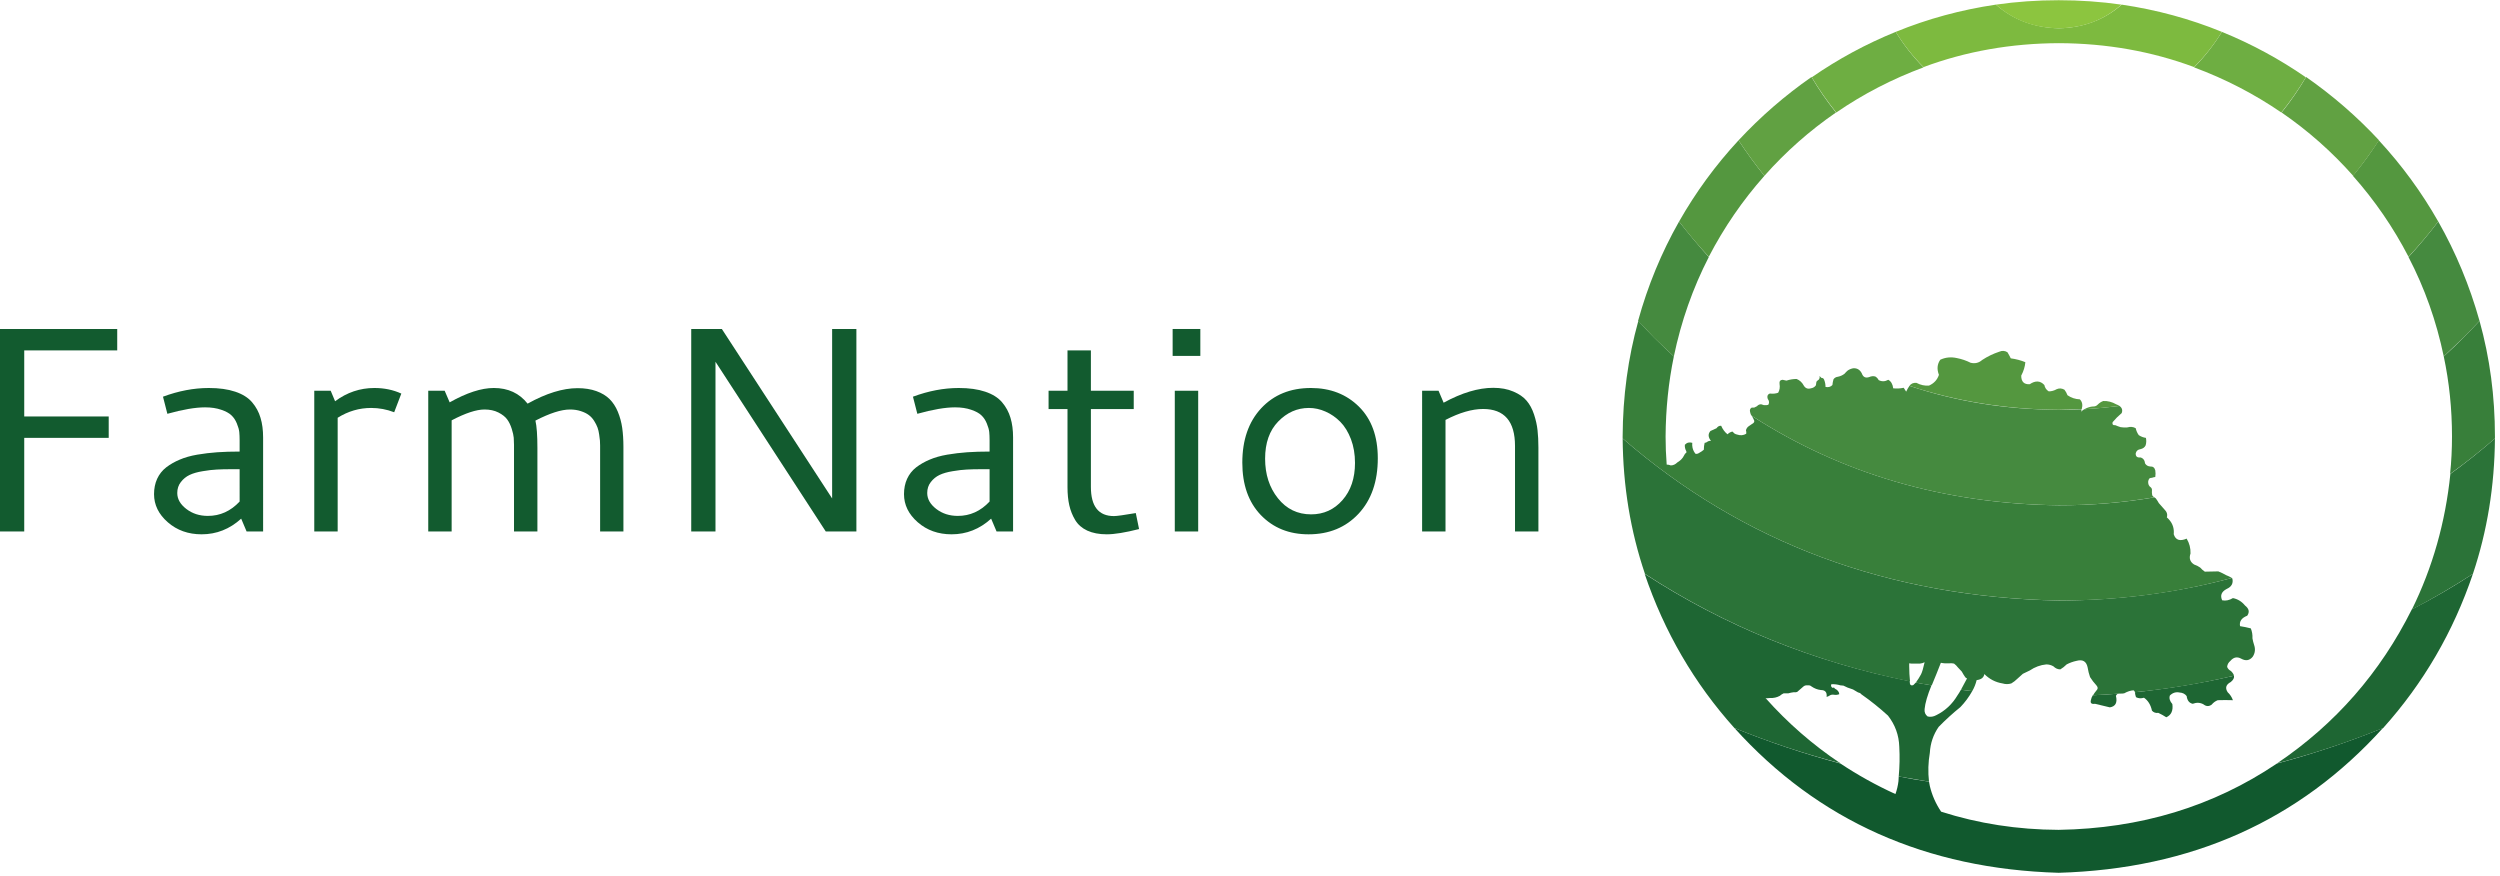 <?xml version="1.0" encoding="UTF-8" standalone="no"?>
<svg
   xmlns:dc="http://purl.org/dc/elements/1.1/"
   xmlns:cc="http://creativecommons.org/ns#"
   xmlns:rdf="http://www.w3.org/1999/02/22-rdf-syntax-ns#"
   xmlns:svg="http://www.w3.org/2000/svg"
   xmlns="http://www.w3.org/2000/svg"
   viewBox="0 0 605.333 212"
   height="212"
   width="605.333"
   xml:space="preserve"
   id="svg2"
   version="1.1"><defs
     id="defs6" /><g
     transform="matrix(1.333,0,0,-1.333,0,212)"
     id="g10"><g
       transform="scale(0.1)"
       id="g12"><path
         id="path14"
         style="fill:#11592e;fill-opacity:1;fill-rule:evenodd;stroke:none"
         d="m 3739.45,83.012 c -74.65,0.309 -145.82,11.328 -213.47,33.008 -9.69,14.332 -16.53,29.8 -20.51,46.48 -0.67,2.66 -1.17,5.352 -1.52,8.012 -18.33,2.648 -36.65,5.816 -55,9.488 0,-3.012 -0.16,-5.82 -0.47,-8.52 -1.02,-8.32 -2.86,-16.128 -5.51,-23.468 -35,15.968 -68.36,34.488 -100,55.508 -66.02,17.652 -130.16,39.14 -192.5,64.492 C 3302.46,99.648 3498.79,11.988 3739.45,5 c 240.67,6.988 437,94.648 589.03,263.012 -62.35,-25.352 -126.53,-46.84 -192.5,-64.492 C 4020.31,125.512 3888.12,85.352 3739.45,83.012" /><path
         id="path16"
         style="fill:#1e6633;fill-opacity:1;fill-rule:evenodd;stroke:none"
         d="m 3805.47,311.988 c 8.98,-1.988 18.01,-4.136 26.99,-6.476 10.35,1.636 13.99,8.668 11.02,20.968 1.32,2.7 3.16,4.032 5.47,4.032 -15.67,-1.332 -31.49,-2.352 -47.5,-3.012 -1.65,-2.66 -2.82,-5.66 -3.48,-8.98 -1.33,-5.36 1.17,-7.5 7.5,-6.532" /><path
         id="path18"
         style="fill:#1e6633;fill-opacity:1;fill-rule:evenodd;stroke:none"
         d="m 3857.97,331.48 c -2.35,-0.308 -4.69,-0.46 -6.99,-0.46 1.64,0 3.47,0 5.47,0 0.35,0.312 0.85,0.46 1.52,0.46" /><path
         id="path20"
         style="fill:#1e6633;fill-opacity:1;fill-rule:evenodd;stroke:none"
         d="m 4380.98,483.52 c -57.35,-115 -138.87,-208.168 -244.53,-279.54 66.01,17.348 130.19,38.68 192.5,64.032 73,81.328 127.34,174.648 163,280 -35.66,-23.364 -72.65,-44.852 -110.97,-64.492" /><path
         id="path22"
         style="fill:#1e6633;fill-opacity:1;fill-rule:evenodd;stroke:none"
         d="m 3206.95,322.5 c 0.35,0 1.02,-0.16 2,-0.512 2.03,0.352 4.02,0.512 6.01,0.512 6.68,-0.352 12.66,1.02 18.01,3.98 2.34,2.04 4.65,3.52 6.99,4.54 2.66,0 5.51,0 8.52,0 3.32,0.968 6.64,1.64 10,1.992 2.3,-0.352 4.33,-0.16 5.97,0.508 3.67,3.32 7.5,6.64 11.53,10 1.99,1.64 4.49,2.3 7.5,1.992 2.97,0.308 5.31,-0.352 6.99,-1.992 5.31,-3.68 10.98,-5.86 16.99,-6.532 8.01,0 11.49,-4.136 10.51,-12.5 2.34,0.672 4.14,1.532 5.51,2.5 1.99,1.332 4.33,1.844 6.99,1.532 3.98,-0.668 7.5,-0.36 10.51,0.968 -0.36,4.344 -3.01,7.66 -8.01,10 -0.35,0.672 -0.86,1.332 -1.52,1.992 -0.98,-0.308 -2,-0.46 -2.97,-0.46 -2.35,1.64 -3.01,3.82 -2.03,6.48 5.66,0.352 11.17,-0.352 16.52,-1.988 1.64,0 3.48,-0.16 5.51,-0.512 2.3,-1.02 4.8,-2.148 7.5,-3.52 3.32,-0.968 6.64,-2.14 10,-3.468 2.97,-1.68 5.82,-3.364 8.47,-5 1.33,-0.672 2.85,-1.172 4.5,-1.532 0.66,-0.968 1.52,-1.832 2.5,-2.5 16.67,-11.64 32.69,-24.492 48,-38.468 13.01,-16.684 19.85,-35.512 20.51,-56.532 1.02,-17.96 0.66,-35.968 -1.01,-53.98 18.35,-3.32 36.67,-6.48 55,-9.488 -2,17.648 -1.49,35.148 1.52,52.5 0.98,17.34 6.33,33.008 15.98,46.988 12.34,12.66 25.5,24.648 39.53,36.02 8.32,8.628 15.47,18.32 21.48,28.98 -6.99,1.02 -13.83,1.84 -20.51,2.5 -1.99,-3.668 -4.14,-7.148 -6.48,-10.512 -9.34,-15.656 -21.99,-27.5 -38.01,-35.508 -5.35,-2.96 -10.66,-3.82 -16.01,-2.5 -4.34,3.36 -6.14,7.86 -5.47,13.52 0.97,10.66 5.15,25 12.5,43.012 -9.34,1.636 -18.87,3.32 -28.52,5 -1.68,-1.68 -3.16,-3.172 -4.49,-4.492 -4.34,-1.68 -6.52,0.312 -6.52,5.968 0,0.352 0,0.672 0,1.024 -175.67,35.308 -336.14,100.308 -481.49,195 35.66,-105.352 90,-198.672 163.01,-280 62.34,-25.352 126.48,-46.684 192.5,-64.032 -50.35,33.68 -95.67,73.168 -136.02,118.52" /><path
         id="path24"
         style="fill:#1e6633;fill-opacity:1;fill-rule:evenodd;stroke:none"
         d="m 3894.45,323.012 c 7.35,-5 12.19,-12.852 14.5,-23.524 3,-3.316 6.83,-4.648 11.52,-3.976 5,-2.352 9.84,-5 14.49,-8.012 8.99,3.98 12.66,11.988 11.02,23.98 -4.69,5.36 -6.18,10.508 -4.53,15.508 5,5 10.85,6.844 17.5,5.512 5.66,-0.352 10,-2.5 13,-6.48 1.02,-8.008 4.69,-12.7 11.02,-14.032 6.99,2.66 13.48,2.352 19.49,-0.968 5,-4.032 10,-4.18 15,-0.508 3.01,3.668 6.68,6.328 11.02,8.008 8.98,0.312 18.16,0.312 27.5,0 -2.03,5.66 -5.2,10.46 -9.53,14.492 -5,7.648 -3.17,13.828 5.5,18.468 4.69,3.68 6.68,7.5 6.02,11.532 -58.67,-13.672 -118.67,-23.672 -180,-30 0.31,-3.364 0.98,-6.332 1.99,-9.032 4.34,-2.3 9.18,-2.648 14.49,-0.968" /><path
         id="path26"
         style="fill:#2b7338;fill-opacity:1;fill-rule:evenodd;stroke:none"
         d="m 4380.98,483.012 c 37.97,20 75,41.636 110.97,65 26.02,77.648 39.34,159.648 40,245.968 -25.97,-22.652 -53,-44.14 -80.97,-64.492 -9.03,-88.008 -32.35,-170.148 -70,-246.476" /><path
         id="path28"
         style="fill:#2b7338;fill-opacity:1;fill-rule:evenodd;stroke:none"
         d="m 3467.97,380 c 0,1.68 0,3.52 0,5.512 1.33,0 2.65,-0.16 3.98,-0.512 5.35,0 10.51,0 15.51,0 3.32,0.352 6.17,1.172 8.52,2.5 -2.35,-10.66 -4.53,-18.012 -6.53,-21.988 -2.65,-5 -5.82,-10 -9.49,-15 9.65,-1.992 19.34,-3.672 28.99,-5 6.01,14.328 11.52,28.008 16.52,40.968 4.33,-0.968 9.33,-1.32 15,-0.968 3.32,0.308 6.33,0.148 8.98,-0.512 2.66,-1.988 5,-4.34 7,-6.988 2.34,-2.66 4.68,-5.16 7.03,-7.5 1.99,-3.672 4.14,-7.192 6.48,-10.512 0.66,-0.66 1.68,-1.328 3.01,-1.988 -3.67,-6.992 -7.35,-13.832 -11.02,-20.512 7,-1.02 13.83,-1.84 20.51,-2.5 3.67,6.332 6.33,13.012 8.01,20 8.32,1.02 13.01,4.648 13.98,11.02 9.34,-9.34 20.35,-15 33.01,-17.04 5.35,-1.64 10.66,-1.64 16.02,0 3.98,2.352 7.65,5.2 10.97,8.52 3.36,3.012 6.68,6.02 10,8.98 4.03,2.04 8.17,4.032 12.5,6.02 9.34,6.332 19.34,10 30,11.02 4.69,0 9.03,-1.18 13.01,-3.52 3.67,-3.668 7.85,-5.512 12.5,-5.512 3.99,2.352 7.85,5.352 11.49,9.032 5.66,2.96 11.67,5.152 18,6.48 11.02,3.012 17.66,-0.82 20,-11.48 1.02,-6.372 2.5,-12.348 4.5,-18.008 3.35,-5.352 7.18,-10.352 11.52,-15 3.01,-3.364 3.01,-6.532 0,-9.492 -2.35,-2.7 -4.34,-5.508 -6.02,-8.52 15.67,0.66 31.53,1.68 47.5,3.012 0.67,0 1.33,0 2,0 2.34,0.308 4.68,0.508 7.03,0.508 5.97,3.32 11.64,5.152 16.99,5.46 1.33,-0.66 2.15,-1.832 2.5,-3.468 61.33,5.968 121.33,15.968 180,30 -0.67,2.648 -2.5,5.508 -5.51,8.468 -3.32,1.68 -5.66,4.18 -6.99,7.5 0.31,4.34 2.34,8.008 5.98,11.02 5.66,6.68 12.18,8.012 19.53,3.98 8.32,-4.64 15.31,-3.468 20.97,3.52 4.34,6.68 5.16,13.832 2.5,21.48 -1.33,4.032 -2.34,8.008 -3,12.04 0.35,6.32 -0.67,12.3 -2.97,17.96 -6.37,1.68 -12.86,3.008 -19.53,4.032 -1.65,8.668 2.69,15 13,18.976 4.69,6.684 3.36,12.852 -3.98,18.524 -6.02,7.34 -13.36,11.828 -21.99,13.468 -6.68,-3.98 -13.17,-5.308 -19.53,-3.98 -3.99,8.672 -1.33,15.512 8,20.512 9.03,3.976 12.5,10.308 10.51,18.976 -0.35,0.352 -0.66,0.672 -1.01,1.024 -100.67,-26.992 -205.32,-40.672 -313.99,-41.024 -309.34,6.332 -573.51,104.492 -792.5,294.492 0.66,-86.32 14.18,-168.32 40.51,-245.968 145.31,-94.692 305.82,-159.852 481.48,-195.512 -0.97,9.34 -1.48,18.52 -1.48,27.5" /><path
         id="path30"
         style="fill:#387f3a;fill-opacity:1;fill-rule:evenodd;stroke:none"
         d="m 4438.95,943.012 c 10,-46.992 15,-95.512 15,-145.512 0,-23.012 -1.14,-45.66 -3.48,-68.012 28.32,20.352 55.51,41.84 81.48,64.492 0,1.372 0,2.5 0,3.52 0,73.012 -9.33,143.012 -28,210 -9.65,-10.352 -19.5,-20.512 -29.5,-30.512 -11.33,-11.636 -23.16,-23.008 -35.5,-33.976" /><path
         id="path32"
         style="fill:#387f3a;fill-opacity:1;fill-rule:evenodd;stroke:none"
         d="m 4053.95,540.512 c -2.97,1.988 -6.33,3.668 -10,5 -4.65,2.648 -9.5,5 -14.5,6.988 -8.67,-0.352 -16.83,-0.512 -24.49,-0.512 -3.01,1.992 -5.82,4.492 -8.51,7.5 -3.33,2.352 -7,4.184 -10.98,5.512 -7.35,4.648 -9.49,11.328 -6.52,20 0.35,9.648 -2,18.672 -7,26.988 -12.34,-5.308 -20.15,-2.648 -23.47,8.012 0.97,10 -1.68,18.672 -8.01,26.02 -1.33,1.64 -2.85,3.16 -4.49,4.492 0.31,0.66 0.47,1.328 0.47,1.988 0.66,4.34 -0.67,8.16 -3.99,11.48 -3.67,4.032 -7.34,8.168 -11.01,12.5 -1.65,3.008 -3.48,5.86 -5.47,8.52 -0.67,0.66 -1.53,1.328 -2.5,1.988 -56.68,-9.648 -114.53,-14.488 -173.52,-14.488 -208.01,2.66 -393.98,56.84 -558.01,162.5 1.33,-1.988 2.5,-4.18 3.52,-6.48 1.64,-2.7 1.48,-4.848 -0.51,-6.532 -2.66,-1.636 -5.35,-3.468 -8.01,-5.508 -2.65,-1.64 -4.49,-4.14 -5.5,-7.5 0.66,-2.3 0.85,-4.492 0.5,-6.48 -5,-3.012 -10.5,-3.52 -16.48,-1.48 -1.68,0.308 -3.36,0.968 -5,1.992 -1.33,1.328 -2.5,2.5 -3.52,3.468 -3.32,-0.66 -6.33,-2.3 -8.98,-5 -5,4.032 -8.83,9.18 -11.52,15.508 -3.33,0.352 -6.14,-1.168 -8.48,-4.488 -3.67,-1.68 -7.35,-3.32 -11.02,-5 -4.65,-5.352 -4.33,-11.328 1.02,-18.012 -2.35,0.352 -4.49,-0.148 -6.52,-1.476 -0.98,-0.672 -1.84,-1.172 -2.5,-1.532 -0.98,-0.308 -1.84,-0.46 -2.5,-0.46 -0.98,-3.68 -1.49,-7.86 -1.49,-12.5 -2.34,-2.04 -5,-3.872 -8.01,-5.508 -2.34,-1.684 -4.65,-2.352 -6.99,-1.992 -2.66,2.96 -4.49,6.64 -5.51,10.968 -0.66,3.012 -0.82,6.024 -0.5,9.032 -5.32,1.64 -9.81,0.46 -13.48,-3.52 -0.35,-3.98 0.51,-7.852 2.5,-11.48 0.98,-2.04 0.31,-3.52 -1.99,-4.54 -1.37,-2.3 -2.7,-4.64 -4.03,-6.992 -2.65,-3.668 -5.97,-6.636 -10,-8.976 -3.67,-3.672 -7.65,-5.512 -11.99,-5.512 -2.66,1.02 -5.16,1.48 -7.5,1.48 -1.33,17.04 -1.99,34.032 -1.99,51.02 0.31,50 5.31,98.52 15,145.512 -11.99,10.968 -23.83,22.34 -35.51,33.976 -10,10 -19.65,20.16 -28.98,30.512 -18.68,-66.988 -28.17,-136.988 -28.52,-210 0,-1.02 0,-2.148 0,-3.52 218.99,-190 483.16,-288.16 792.5,-294.492 108.67,0 213.32,13.672 313.99,41.024" /><path
         id="path34"
         style="fill:#458a3f;fill-opacity:1;fill-rule:evenodd;stroke:none"
         d="m 3040.47,943.012 c 13.32,63.978 34.49,124.138 63.48,180.508 -18.64,20.66 -36.65,42.14 -53.99,64.49 -31.99,-56.33 -56.84,-116.53 -74.49,-180.51 9.65,-10.352 19.33,-20.512 28.98,-30.512 11.68,-11.328 23.67,-22.648 36.02,-33.976" /><path
         id="path36"
         style="fill:#458a3f;fill-opacity:1;fill-rule:evenodd;stroke:none"
         d="m 3909.45,690.512 c -0.66,3.316 -0.82,6.828 -0.5,10.508 -0.32,1.992 -0.98,3.32 -2,3.98 -1.64,1.02 -3,2.5 -3.98,4.488 -1.68,4.692 -1.17,8.672 1.48,11.992 1.33,0.668 2.85,1.02 4.5,1.02 1.67,0.66 3.67,1.172 6.01,1.48 0.66,4.032 0.66,8.008 0,12.04 -1.33,5 -4.34,7.3 -8.98,6.992 -4.34,0.308 -7.5,2.148 -9.53,5.508 -0.67,5.968 -3.48,9.64 -8.48,10.968 -6.02,-0.66 -8.83,1.84 -8.52,7.5 1.02,4.34 3.83,6.84 8.52,7.5 4.65,1.024 7.81,3.364 9.49,6.992 1.33,4.34 1.49,8.872 0.51,13.52 -4.69,0.66 -9.02,2.34 -13.01,5 -2.66,3.672 -4.49,7.852 -5.51,12.5 -4.33,2.66 -9.49,3.16 -15.5,1.48 -3.99,-0.308 -7.97,-0.152 -12,0.508 -3.32,1.024 -6.48,2.192 -9.49,3.524 -4.34,-0.352 -6.01,1.476 -5,5.508 5,5.968 10.51,11.48 16.49,16.48 2.03,5.352 0.66,9.648 -3.99,13.012 -21.01,-2.66 -42.34,-4.692 -63.98,-6.024 -2.03,-0.968 -3.87,-2.5 -5.51,-4.488 0.31,1.328 0.51,2.852 0.51,4.488 -13.68,-0.66 -27.35,-0.968 -41.02,-0.968 -95.35,0.308 -185.82,14.8 -271.48,43.468 -2.35,-3.316 -4.34,-6.828 -6.02,-10.508 -1.33,2.348 -2.85,4.692 -4.49,7.04 -6.02,-1.372 -12.35,-1.68 -19.02,-1.02 -0.98,7.66 -3.99,12.852 -8.99,15.512 -6.01,-3.364 -11.84,-3.524 -17.5,-0.512 -1.33,2.66 -3.32,4.84 -6.01,6.48 -3.64,1.02 -7.31,0.668 -10.98,-0.968 -6.68,-2.352 -11.17,-0.16 -13.52,6.476 -3.32,6.684 -8.47,9.852 -15.5,9.492 -3.64,-0.66 -7,-1.992 -10,-3.98 -2,-1.68 -3.99,-3.672 -5.98,-6.02 -3.36,-2.652 -7.35,-4.492 -11.99,-5.46 -3.36,-0.36 -6.02,-1.84 -8.01,-4.54 -1.02,-3.628 -1.68,-7.14 -1.99,-10.46 -3.01,-3.36 -7.19,-4.54 -12.5,-3.52 0,4.648 -0.86,8.98 -2.5,13.012 -0.36,1.328 -1.18,2.34 -2.5,3.008 -0.67,0 -1.53,0.152 -2.5,0.46 -1.02,1.02 -2.19,2.192 -3.52,3.52 0.66,-2.34 0.35,-4.488 -1.01,-6.48 -2,-1.372 -3.48,-2.7 -4.5,-4.032 -0.31,-2.34 -0.66,-4.488 -0.97,-6.476 -2.03,-3.012 -5,-4.852 -9.03,-5.512 -5.66,-1.68 -10,0 -13,5 -2.97,5.66 -7.31,9.648 -12.97,11.988 -6.02,0 -12.19,-0.968 -18.52,-3.008 -2.34,0.36 -4.65,0.86 -6.99,1.532 -4.34,-0.352 -6.17,-2.852 -5.51,-7.5 1.02,-6.024 0.16,-11.332 -2.5,-16.024 -4.34,-1.636 -9.34,-2.148 -15,-1.476 -2.34,-0.672 -3.83,-2.192 -4.49,-4.492 -0.35,-3.008 0.31,-5.508 1.99,-7.5 1.33,-3.008 1.17,-5.86 -0.51,-8.52 -2.34,-0.66 -5,-0.82 -8,-0.512 -1.65,0.672 -3.33,1.172 -5,1.532 -2.97,0 -5.47,-1.18 -7.5,-3.52 -1.65,-1.02 -3.33,-1.84 -5,-2.5 -1.65,0 -3.17,0 -4.5,0 -3,-1.68 -3.98,-4.34 -3,-8.012 0.35,-2.648 1.36,-5 3,-6.988 163.67,-105.66 349.69,-159.84 558.01,-162.5 58.99,0 116.68,4.84 173.01,14.488 -1.33,1.024 -2.5,2.192 -3.52,3.524" /><path
         id="path38"
         style="fill:#458a3f;fill-opacity:1;fill-rule:evenodd;stroke:none"
         d="m 4438.95,943.012 c 12.03,11.328 23.86,22.648 35.5,33.976 10,10 19.85,20.16 29.5,30.512 -17.97,63.98 -42.97,124.18 -75,180.51 -17,-22.35 -35,-43.83 -53.99,-64.49 29.34,-56.37 50.66,-116.53 63.99,-180.508" /><path
         id="path40"
         style="fill:#54973f;fill-opacity:1;fill-rule:evenodd;stroke:none"
         d="m 3843.95,856.02 c -7.66,4.332 -15.47,6.32 -23.48,5.968 -3.67,-1.328 -6.99,-3.468 -10,-6.476 -2.35,-2.66 -5.67,-3.832 -10,-3.524 -5,-0.66 -9.85,-2.34 -14.49,-5 21.64,1.332 42.97,3.364 63.98,6.024 -1.99,1.328 -3.98,2.34 -6.01,3.008" /><path
         id="path42"
         style="fill:#54973f;fill-opacity:1;fill-rule:evenodd;stroke:none"
         d="m 3204.96,1271.02 c -16.68,20.66 -32.34,42.14 -46.99,64.49 -41.68,-45 -77.66,-94.18 -108.01,-147.5 16.99,-22.35 35,-43.67 53.99,-64.03 27.69,53.36 61.36,102.35 101.01,147.04" /><path
         id="path44"
         style="fill:#54973f;fill-opacity:1;fill-rule:evenodd;stroke:none"
         d="m 3781.45,847.5 c 2.03,7.34 0.85,13.16 -3.48,17.5 -8.36,0.352 -15.86,2.852 -22.5,7.5 -1.33,3.672 -3.17,6.988 -5.51,10 -4.65,2.66 -9.34,3.012 -13.98,1.02 -4.69,-2.7 -9.53,-4.032 -14.53,-4.032 -4.34,2.66 -7,6.532 -7.97,11.532 -7.35,7.96 -16.18,8.468 -26.53,1.48 -10.31,-0.66 -15.5,4.488 -15.5,15.512 4.33,8.316 6.83,16.476 7.5,24.488 -7.97,3.32 -16.84,5.66 -26.49,6.988 -1.99,4.032 -3.98,7.66 -6.01,11.024 -4.65,3.008 -9.65,3.316 -15,0.968 -10.98,-3.628 -21.33,-8.628 -30.98,-15 -6.02,-5.308 -13.01,-6.992 -21.02,-5 -8,4.032 -16.33,6.84 -25,8.52 -10.66,2.34 -20.66,1.328 -30,-3.012 -5.66,-8.008 -6.48,-17.148 -2.5,-27.5 -3,-8.976 -8.98,-15.508 -18,-19.488 -7.66,-0.66 -15.32,1.02 -22.97,5 -5.67,0.352 -9.85,-1.48 -12.5,-5.512 85.66,-28.316 176.13,-42.808 271.48,-43.468 13.67,0.308 27.5,0.82 41.49,1.48" /><path
         id="path46"
         style="fill:#54973f;fill-opacity:1;fill-rule:evenodd;stroke:none"
         d="m 4374.96,1123.98 c 18.99,20.36 36.99,41.68 53.99,64.03 -30.32,53.32 -66.33,102.5 -107.97,147.5 -14.34,-22.35 -30,-43.83 -47.03,-64.49 39.68,-44.69 73.35,-93.68 101.01,-147.04" /><path
         id="path48"
         style="fill:#61a142;fill-opacity:1;fill-rule:evenodd;stroke:none"
         d="m 3334.96,1386.02 c -16.33,20.31 -31.17,41.83 -44.49,64.49 -48.36,-33.67 -92.5,-71.99 -132.5,-115 14.65,-22.35 30.31,-43.83 46.99,-64.49 38.67,43.63 81.99,81.99 130,115" /><path
         id="path50"
         style="fill:#61a142;fill-opacity:1;fill-rule:evenodd;stroke:none"
         d="m 4274.45,1271.02 c 16.68,20.66 32.35,42.14 47,64.49 -40,43.01 -84.15,81.33 -132.5,115 -13.33,-22.66 -28.17,-44.18 -44.5,-64.49 48.01,-33.01 91.33,-71.37 130,-115" /><path
         id="path52"
         style="fill:#6eae42;fill-opacity:1;fill-rule:evenodd;stroke:none"
         d="m 4143.95,1386.02 c 16.36,20.31 31.17,41.64 44.53,63.98 -47.7,33.01 -98.52,60.51 -152.5,82.5 -14.34,-23.32 -31.18,-44.84 -50.51,-64.49 56.64,-21.02 109.49,-48.36 158.48,-81.99" /><path
         id="path54"
         style="fill:#6eae42;fill-opacity:1;fill-rule:evenodd;stroke:none"
         d="m 3493.95,1468.01 c -19.34,19.65 -36.14,41.17 -50.47,64.49 -54.03,-21.99 -104.85,-49.49 -152.5,-82.5 13.32,-22.34 28.16,-43.67 44.49,-63.98 48.98,33.63 101.83,60.97 158.48,81.99" /><path
         id="path56"
         style="fill:#7dba3f;fill-opacity:1;fill-rule:evenodd;stroke:none"
         d="m 3739.96,1511.99 c 86.68,-0.31 168.52,-14.84 245.51,-43.47 19.33,19.33 36.17,40.66 50.51,63.98 -58.01,23.67 -118.68,40.16 -182.03,49.49 -31.65,-27.65 -69.65,-41.99 -113.99,-43.01 -44.65,1.02 -82.85,15.36 -114.49,43.01 -63.36,-9.33 -124.02,-25.82 -181.99,-49.49 14.33,-23.32 31.13,-44.65 50.47,-63.98 77.03,28.63 159.02,43.16 246.01,43.47" /><path
         id="path58"
         style="fill:#8cc53f;fill-opacity:1;fill-rule:evenodd;stroke:none"
         d="m 3853.48,1581.99 c -37.35,5.35 -75.36,8.01 -114.03,8.01 -38.67,0 -76.64,-2.66 -113.98,-8.01 31.33,-28.01 69.33,-42.34 113.98,-43.01 44.69,0.67 82.66,15 114.03,43.01" /><path
         id="path60"
         style="fill:#125b2f;fill-opacity:1;fill-rule:nonzero;stroke:none"
         d="m 44.02,953.91 v -120 H 197.461 V 795 H 44.02 V 625 H -0.039 V 992.809 H 212.93 V 953.91 Z M 379.18,885.621 c 18.941,0 35,-2.262 48.121,-6.711 13.211,-4.379 23.437,-10.789 30.629,-19.219 7.191,-8.441 12.269,-17.89 15.308,-28.281 3.133,-10.32 4.692,-22.191 4.692,-35.629 V 625 h -30 l -9.84,23.281 c -20.86,-18.98 -44.809,-28.441 -71.879,-28.441 -24.18,0 -44.652,7.269 -61.41,21.879 -16.68,14.57 -25,31.601 -25,51.09 0,10.312 1.879,19.57 5.629,27.812 3.832,8.328 9.3,15.238 16.41,20.789 7.18,5.5 15.351,10.192 24.531,14.059 9.141,3.941 19.758,6.953 31.867,9.062 12.192,2.071 24.383,3.52 36.563,4.379 12.269,0.82 25.789,1.25 40.469,1.25 v 20.149 c 0,5.941 -0.231,11.019 -0.622,15.312 -0.429,4.258 -1.878,9.418 -4.378,15.469 -2.418,6.019 -5.7,10.98 -9.84,14.851 -4.059,3.938 -10.27,7.34 -18.59,10.149 -8.25,2.89 -18.051,4.379 -29.379,4.379 -17.621,0 -40.43,-3.91 -68.441,-11.719 l -7.969,31.09 c 28.328,10.512 56.019,15.781 83.129,15.781 z m 56.09,-147.5 h -15.782 c -9.797,0 -18.359,-0.23 -25.617,-0.621 -7.191,-0.309 -15.711,-1.328 -25.473,-2.969 -9.808,-1.562 -17.808,-3.871 -24.058,-6.871 -6.18,-2.93 -11.41,-7.191 -15.789,-12.82 -4.371,-5.539 -6.563,-12.18 -6.563,-20 0,-10.86 5.473,-20.461 16.41,-28.899 10.942,-8.441 23.981,-12.66 39.223,-12.66 22.18,0 41.399,8.668 57.649,26.098 z" /><path
         id="path62"
         style="fill:#125b2f;fill-opacity:1;fill-rule:nonzero;stroke:none"
         d="m 608.672,861.559 c 21.558,16.019 45.348,24.062 71.406,24.062 17.891,0 34.223,-3.391 48.902,-10.152 l -12.96,-33.91 c -13.442,5.203 -27.43,7.82 -41.879,7.82 -21.563,0 -41.84,-5.938 -60.782,-17.82 V 625 h -42.5 v 255.621 h 29.84 z" /><path
         id="path64"
         style="fill:#125b2f;fill-opacity:1;fill-rule:nonzero;stroke:none"
         d="m 880.078,846.559 c -14.808,0 -34.687,-6.559 -59.687,-19.68 V 625 h -42.5 v 255.621 h 29.839 l 9.071,-21.09 c 30.82,17.379 57.539,26.09 80.148,26.09 26.02,0 46.492,-9.492 61.41,-28.43 33.75,18.75 63.981,28.118 90.781,28.118 12.89,0 24.26,-1.789 34.06,-5.309 9.89,-3.551 17.89,-8.398 24.07,-14.531 6.13,-6.059 11.13,-13.707 15,-22.969 3.82,-9.301 6.48,-19.059 7.96,-29.379 1.45,-10.23 2.19,-21.793 2.19,-34.68 V 625 h -42.34 v 156.25 c 0,3.129 -0.12,6.02 -0.31,8.75 -0.24,2.699 -0.71,6.41 -1.41,11.09 -0.63,4.769 -1.64,8.988 -2.97,12.66 -1.37,3.75 -3.4,7.73 -6.09,12.031 -2.74,4.379 -6.02,7.969 -9.85,10.778 -3.75,2.82 -8.55,5.16 -14.37,7.031 -5.86,1.961 -12.42,2.969 -19.69,2.969 -15.86,0 -36.8,-6.719 -62.812,-20.149 2.383,-10.238 3.594,-26.801 3.594,-49.691 V 625 h -42.5 v 157.34 c 0,4.461 -0.152,8.75 -0.473,12.82 -0.308,4.059 -1.519,9.41 -3.59,16.09 -2.109,6.762 -4.839,12.5 -8.281,17.191 -3.437,4.758 -8.75,8.981 -15.937,12.649 -7.192,3.64 -15.621,5.469 -25.313,5.469 z" /><path
         id="path66"
         style="fill:#125b2f;fill-opacity:1;fill-rule:nonzero;stroke:none"
         d="m 1255.59,992.809 h 55.62 L 1511.52,685 v 307.809 h 44.07 V 625 h -55.63 L 1299.65,933.281 V 625 h -44.06 z" /><path
         id="path68"
         style="fill:#125b2f;fill-opacity:1;fill-rule:nonzero;stroke:none"
         d="m 1741.45,885.621 c 18.94,0 35,-2.262 48.12,-6.711 13.2,-4.379 23.44,-10.789 30.63,-19.219 7.18,-8.441 12.26,-17.89 15.31,-28.281 3.12,-10.32 4.69,-22.191 4.69,-35.629 V 625 h -30 l -9.85,23.281 c -20.86,-18.98 -44.8,-28.441 -71.87,-28.441 -24.18,0 -44.65,7.269 -61.41,21.879 -16.68,14.57 -25,31.601 -25,51.09 0,10.312 1.88,19.57 5.63,27.812 3.82,8.328 9.29,15.238 16.4,20.789 7.19,5.5 15.35,10.192 24.53,14.059 9.14,3.941 19.77,6.953 31.88,9.062 12.19,2.071 24.37,3.52 36.56,4.379 12.27,0.82 25.78,1.25 40.47,1.25 v 20.149 c 0,5.941 -0.24,11.019 -0.63,15.312 -0.43,4.258 -1.87,9.418 -4.37,15.469 -2.42,6.019 -5.7,10.98 -9.84,14.851 -4.07,3.938 -10.28,7.34 -18.6,10.149 -8.24,2.89 -18.05,4.379 -29.37,4.379 -17.62,0 -40.43,-3.91 -68.44,-11.719 l -7.97,31.09 c 28.32,10.512 56.02,15.781 83.13,15.781 z m 56.09,-147.5 h -15.78 c -9.81,0 -18.36,-0.23 -25.63,-0.621 -7.18,-0.309 -15.7,-1.328 -25.47,-2.969 -9.8,-1.562 -17.81,-3.871 -24.06,-6.871 -6.17,-2.93 -11.4,-7.191 -15.78,-12.82 -4.37,-5.539 -6.56,-12.18 -6.56,-20 0,-10.86 5.47,-20.461 16.4,-28.899 10.94,-8.441 23.99,-12.66 39.22,-12.66 22.19,0 41.41,8.668 57.66,26.098 z" /><path
         id="path70"
         style="fill:#125b2f;fill-opacity:1;fill-rule:nonzero;stroke:none"
         d="m 2069.06,629.379 c -25,-6.328 -44.53,-9.539 -58.59,-9.539 -13.99,0 -25.78,2.269 -35.47,6.719 -9.61,4.461 -16.88,10.82 -21.88,19.062 -5,8.328 -8.59,17.27 -10.78,26.879 -2.18,9.57 -3.28,20.551 -3.28,32.969 V 847.34 h -34.37 v 33.281 h 34.37 v 73.289 h 42.5 v -73.289 h 77.82 V 847.34 h -77.82 V 705.941 c 0,-35.32 13.95,-52.972 41.88,-52.972 5,0 18.2,1.801 39.68,5.472 z" /><path
         id="path72"
         style="fill:#125b2f;fill-opacity:1;fill-rule:nonzero;stroke:none"
         d="m 2130.04,992.809 h 50.312 V 943.911 H 2130.04 Z m 3.91,-112.188 h 42.5 V 625 h -42.5 z" /><path
         id="path74"
         style="fill:#125b2f;fill-opacity:1;fill-rule:nonzero;stroke:none"
         d="m 2381.13,885.621 c 35.39,0 64.53,-11.32 87.35,-33.902 22.81,-22.617 34.22,-53.867 34.22,-93.75 0,-42.188 -11.68,-75.778 -35,-100.778 -23.36,-24.921 -53.6,-37.351 -90.79,-37.351 -35.31,0 -64.21,11.64 -86.71,35 -22.43,23.441 -33.6,55.16 -33.6,95.16 0,41.25 11.41,74.141 34.22,98.75 22.89,24.57 53.01,36.871 90.31,36.871 z m -3.59,-36.242 c -21.25,0 -39.84,-8.25 -55.78,-24.688 -15.86,-16.371 -23.75,-38.871 -23.75,-67.5 0,-28.441 7.73,-52.421 23.28,-71.882 15.51,-19.489 35.62,-29.219 60.31,-29.219 22.81,0 41.76,8.601 56.88,25.789 15.19,17.262 22.81,39.84 22.81,67.652 0,15.821 -2.46,30.199 -7.34,43.129 -4.93,12.891 -11.37,23.43 -19.38,31.559 -8.05,8.121 -16.99,14.301 -26.87,18.59 -9.81,4.382 -19.85,6.57 -30.16,6.57 z" /><path
         id="path76"
         style="fill:#125b2f;fill-opacity:1;fill-rule:nonzero;stroke:none"
         d="m 2583.2,880.621 h 29.85 l 9.22,-21.711 c 33,18 63.04,27.031 90.15,27.031 13.95,0 26.1,-2.269 36.41,-6.722 10.39,-4.379 18.44,-9.918 24.06,-16.559 5.7,-6.57 10.23,-14.93 13.59,-25 3.32,-10.121 5.47,-19.769 6.41,-28.91 1.02,-9.18 1.56,-19.609 1.56,-31.25 V 625 h -42.5 v 155.309 c 0,44.769 -19.33,67.191 -57.97,67.191 -20,0 -42.77,-6.641 -68.28,-19.84 V 625 h -42.5 z" /></g></g></svg>